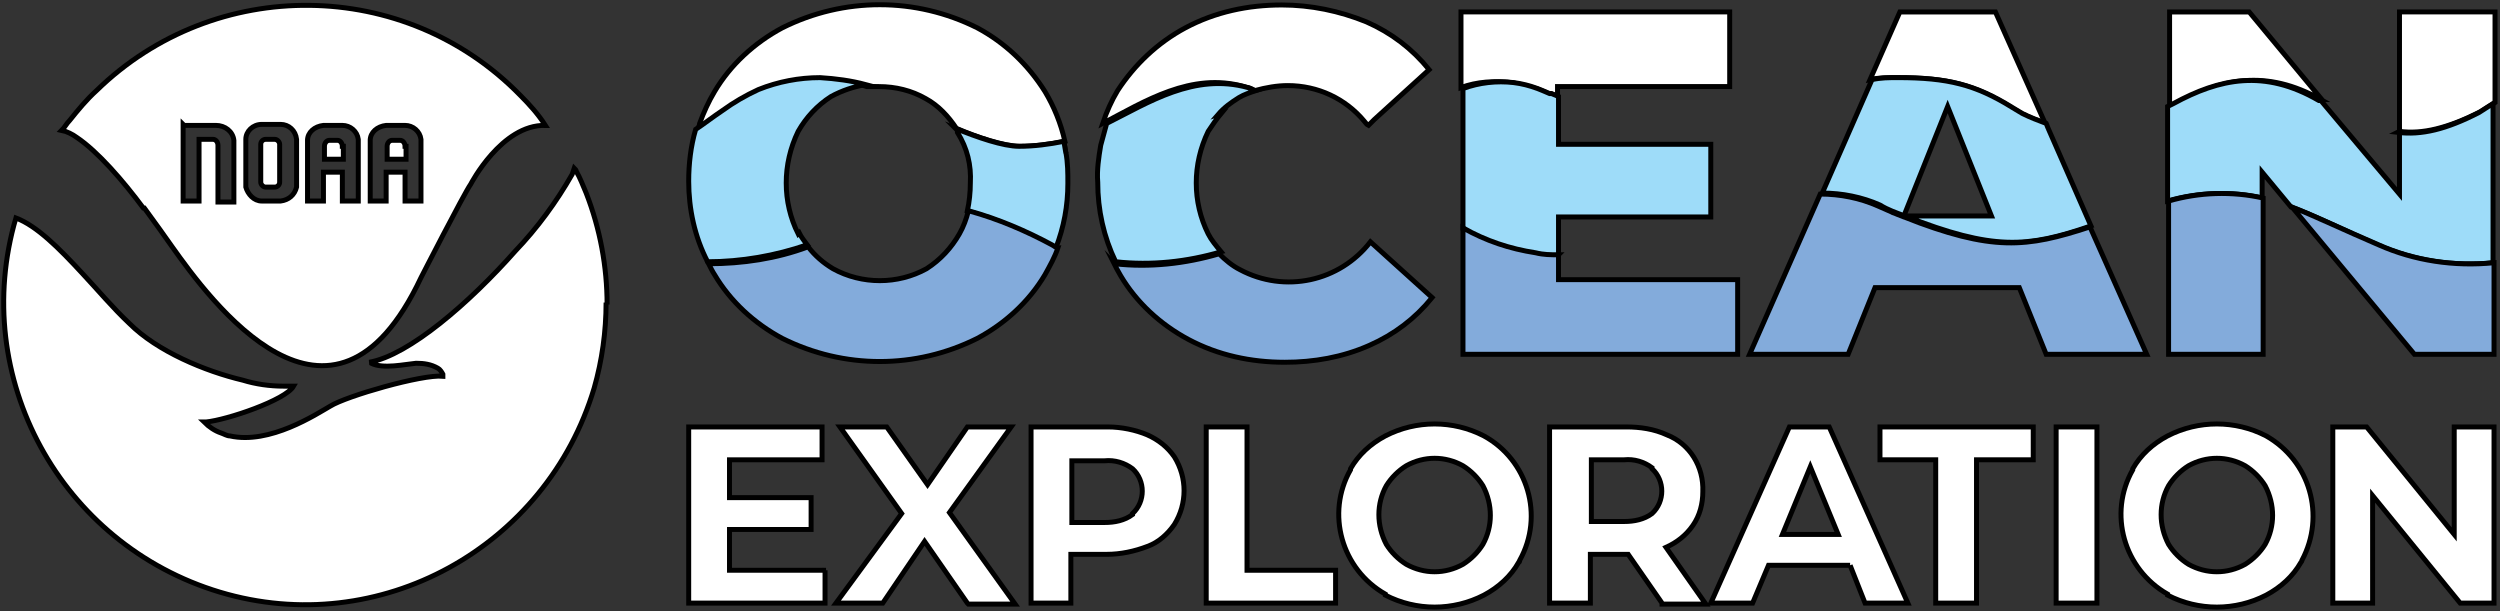 <?xml version="1.0" encoding="UTF-8"?>
<svg id="Layer_1" xmlns="http://www.w3.org/2000/svg" version="1.1" viewBox="0 0 251.2 61.4">
  <rect x="0" y="0" width="251.2" height="61.4" fill="#333333" stroke="none"/>
  <!-- Generator: Adobe Illustrator 29.0.1, SVG Export Plug-In . SVG Version: 2.1.0 Build 192)  -->
  <defs>
    <style>
      .st0 {
        fill: #0072bc;
      }

      .st0, .st1, .st2, .st3 {
        stroke: #000;
        stroke-miterlimit: 10;
        stroke-width: .5px;
      }

      .st1 {
        fill: #83abdb;
      }

      .st2 {
        fill: #fff;
      }

      .st3 {
        fill: #9edcf9;
      }
    </style>
  </defs>
  <path class="st2" d="M82.9,57.3v3.3h-13.7v-17.7h13.4v3.3h-9.3v3.8h8.2v3.2h-8.2v4.1h9.7Z"/>
  <path class="st2" d="M97.2,60.6l-4.3-6.2-4.2,6.2h-4.7l6.6-9-6.2-8.7h4.7l4.1,5.8,4-5.8h4.4l-6.2,8.6,6.6,9.2h-4.7Z"/>
  <path class="st2" d="M115.3,43.7c1.1.5,2,1.2,2.7,2.2,1.3,2.1,1.3,4.7,0,6.8-.7,1-1.6,1.8-2.7,2.2-1.3.5-2.7.8-4.1.8h-3.6v4.9h-4v-17.7h7.7c1.4,0,2.8.3,4,.8ZM113.8,51.6c1.3-1.2,1.3-3.3,0-4.5,0,0,0,0,0,0-.8-.6-1.8-.9-2.8-.8h-3.3v6.2h3.3c1,0,2-.2,2.8-.8h0Z"/>
  <path class="st2" d="M121.2,42.9h4.1v14.4h8.9v3.3h-13v-17.7Z"/>
  <path class="st2" d="M139.2,59.7c-4.4-2.5-6-8.1-3.5-12.5,0,0,0,0,0-.1.8-1.4,2-2.5,3.5-3.3,3.1-1.6,6.8-1.6,9.9,0,4.4,2.4,6.1,8,3.6,12.5,0,0,0,.2-.1.2-.8,1.4-2,2.5-3.5,3.3-3.1,1.6-6.8,1.6-9.9,0h0ZM147,56.7c.8-.5,1.5-1.2,2-2,1-1.8,1-4,0-5.9-.5-.8-1.2-1.5-2-2-1.8-1-3.9-1-5.7,0-.8.5-1.5,1.2-2,2-1,1.8-1,4,0,5.9.5.8,1.2,1.5,2,2,1.8,1,3.9,1,5.7,0Z"/>
  <path class="st2" d="M167,60.6l-3.4-4.9h-3.8v4.9h-4.1v-17.7h7.7c1.4,0,2.8.2,4.1.8,2.3.9,3.7,3.2,3.6,5.7,0,1.2-.3,2.4-1,3.4-.7,1-1.6,1.7-2.7,2.2l4,5.7h-4.4ZM166,47c-.8-.6-1.8-.9-2.8-.8h-3.3v6.2h3.3c1,0,2-.2,2.8-.8,1.3-1.2,1.3-3.3,0-4.5,0,0,0,0,0,0Z"/>
  <path class="st2" d="M185.9,56.8h-8.2l-1.6,3.8h-4.2l7.9-17.7h4l7.9,17.7h-4.3l-1.5-3.8ZM184.7,53.7l-2.8-6.8-2.8,6.8h5.6Z"/>
  <path class="st2" d="M194.6,46.2h-5.7v-3.3h15.4v3.3h-5.7v14.4h-4.1v-14.4Z"/>
  <path class="st2" d="M206.6,42.9h4.1v17.7h-4.1v-17.7Z"/>
  <path class="st2" d="M217.8,59.7c-4.4-2.5-6-8.1-3.5-12.5,0,0,0,0,0-.1.8-1.4,2-2.5,3.5-3.3,3.1-1.6,6.8-1.6,9.9,0,4.4,2.5,6,8,3.6,12.5,0,0,0,.1-.1.2-.8,1.4-2,2.5-3.5,3.3-3.1,1.6-6.8,1.6-9.9,0ZM225.6,56.7c.8-.5,1.5-1.2,2-2,1-1.8,1-4,0-5.9-.5-.8-1.2-1.5-2-2-1.8-1-3.9-1-5.7,0-.8.5-1.5,1.2-2,2-1,1.8-1,4,0,5.9.5.8,1.2,1.5,2,2,1.8,1,3.9,1,5.7,0Z"/>
  <path class="st2" d="M250.6,42.9v17.7h-3.4l-8.8-10.8v10.8h-4v-17.7h3.4l8.8,10.8v-10.8h4Z"/>
  <path class="st2" d="M152,8.3c.8.2,1.6.4,2.4.6l.5.2.7.3h.2l.7.3v-.3h0v-.7h17.3V1.2h-27v2.9h0v4.7c1.6-.6,3.4-.7,5.1-.5Z"/>
  <path class="st2" d="M241.1,1.2v1.5h0v10.5c2.3.3,4.8-.3,8.2-2,.5-.3.9-.6,1.4-.9V3.5h0V1.2h-9.5Z"/>
  <path class="st2" d="M72.7,11.3c1.1-.8,2.3-1.5,3.6-2.1,2-.8,4.1-1.2,6.2-1.2,1.6,0,3.1.2,4.6.7.4,0,.8,0,1.2,0,1.7,0,3.3.4,4.7,1.2,1.3.7,2.3,1.8,3.1,3,2.1.9,4.8,1.8,6.4,1.8,1.5,0,3-.2,4.5-.5-.4-1.8-1.1-3.5-2-5-1.7-2.7-4-4.9-6.8-6.4-6.2-3.1-13.4-3.1-19.6,0-2.8,1.5-5.2,3.7-6.8,6.4-.6,1-1.1,2.1-1.5,3.2,0,.2-.2.5-.2.8h0c1-.5,1.9-1.2,2.8-1.8Z"/>
  <path class="st2" d="M125.3,8.8c.3,0,.6.2.8.3,1.1-.3,2.2-.5,3.3-.5,3,0,5.8,1.3,7.7,3.6.1.1.2.3.4.4l.6-.6,5.5-5c-1.7-2.1-3.8-3.7-6.3-4.8-2.7-1.1-5.6-1.7-8.5-1.7-3.4,0-6.7.7-9.7,2.3-2.8,1.5-5.1,3.7-6.8,6.3-.6,1-1.1,2.1-1.5,3.3h0c4.2-2.2,8.9-5.2,14.2-3.7Z"/>
  <path class="st2" d="M233.1,10h.2c0,0-7.3-8.8-7.3-8.8h-8v9.5l.6-.3c4.6-2.5,9.1-3.5,14.6-.4Z"/>
  <path class="st2" d="M190.6,7.8h0c5.1,0,7.8.7,11.5,3l1,.6c.8.4,1.6.7,2.4,1l-4.2-9.4h0l-.8-1.8h-9.6l-3,6.8c.9-.2,1.7-.2,2.6-.2h0Z"/>
  <path class="st3" d="M122.4,11.5c.6-.7,1.3-1.2,2.1-1.7.5-.3,1.1-.5,1.7-.7-.3,0-.5-.2-.8-.3-5.4-1.5-10,1.5-14.2,3.6h0c-.2.7-.4,1.5-.6,2.2h0c-.2,1.2-.4,2.5-.3,3.7,0,2.8.6,5.5,1.8,8,3.6.4,7.2,0,10.6-1-.5-.6-1-1.2-1.3-1.8-1.6-3.2-1.6-7,0-10.3.4-.6.8-1.2,1.3-1.8Z"/>
  <polygon class="st3" points="107.1 15.4 106.9 14.2 107.1 15.4 107.1 15.4"/>
  <path class="st3" d="M107.1,15.4h0l-.2-1.2c-1.5.3-3,.5-4.5.5-1.6,0-4.2-.9-6.4-1.8l.2.2h0v.2c1,1.6,1.4,3.3,1.3,5.1,0,.9-.1,1.9-.3,2.8,2.9.8,5.7,2,8.3,3.4.2.1.4.2.6.3.8-2.1,1.2-4.2,1.2-6.5,0-1,0-2-.2-3.1h0Z"/>
  <path class="st3" d="M80.2,23.5c-1.6-3.2-1.6-7,0-10.3.8-1.4,1.9-2.6,3.3-3.5,1.1-.6,2.3-1,3.5-1.2h0c-1.5-.4-3-.6-4.6-.7-2.1,0-4.2.4-6.2,1.2-1.3.6-2.5,1.3-3.6,2.1-.9.6-1.8,1.3-2.7,1.9h0c-.5,1.7-.7,3.5-.7,5.2,0,2.8.6,5.6,1.9,8.1,3.4,0,6.8-.6,10-1.7-.3-.4-.6-.8-.8-1.2Z"/>
  <path class="st3" d="M156.6,25.6v-3.8h15.3v-7.3h-15.3v-4.8l-.7-.3h-.2c0,0-.7-.3-.7-.3l-.5-.2c-.8-.3-1.6-.5-2.4-.6-1.7-.2-3.5,0-5.1.6v14.1c2.3,1.3,4.7,2.1,7.3,2.5.7.1,1.5.2,2.3.2Z"/>
  <path class="st3" d="M241.1,13.2v2.2h0v4.1l-3.7-4.4h0l-4.2-5h-.2c-5.5-3.2-10-2.2-14.6.3l-.6.3v2.9h0v6.6c3.1-.9,6.4-1,9.5-.3v-2.6l2.9,3.5c2.5.9,5.2,2.3,8.7,3.8,3.6,1.6,7.7,2.2,11.6,1.8V10.4c-.5.3-.9.6-1.4.9-3.3,1.7-5.8,2.3-8.2,2Z"/>
  <path class="st3" d="M191.3,21.7l4.4-11,4.4,11h-8.7c8.9,3.5,12.3,3.2,18.7,1l-4.3-9.8h-.1c0,0,.1,0,.1,0l-.2-.5c-.8-.3-1.6-.6-2.4-1l-1-.6c-3.7-2.3-6.5-3-11.5-3h0c-.9,0-1.7,0-2.6.2l-5,11.4c2,0,4,.4,5.8,1.2.8.5,1.7.8,2.5,1.1Z"/>
  <path class="st0" d="M191.2,21.8h.1-.1Z"/>
  <path class="st1" d="M97.3,21.2c-.2.8-.5,1.6-.9,2.3-.8,1.4-1.9,2.6-3.3,3.5-2.9,1.6-6.5,1.6-9.4,0-1-.6-1.8-1.3-2.5-2.2-3.2,1.2-6.6,1.7-10,1.7.2.4.4.8.6,1.1,1.6,2.7,4,4.9,6.8,6.4,6.2,3.1,13.4,3.1,19.6,0,2.8-1.5,5.2-3.7,6.8-6.4.5-.9,1-1.8,1.3-2.7-.2,0-.4-.2-.6-.3-2.6-1.4-5.4-2.6-8.3-3.4Z"/>
  <path class="st1" d="M111.9,26.4c.2.4.4.8.7,1.3,1.6,2.7,4,4.9,6.8,6.4,3,1.6,6.3,2.3,9.7,2.3,2.9,0,5.8-.5,8.5-1.7,2.5-1.1,4.6-2.7,6.3-4.8l-6.2-5.6c-3.1,4-8.6,5.2-13.1,2.8-.8-.4-1.5-1-2.1-1.6-3.4,1-7,1.4-10.5,1Z"/>
  <path class="st1" d="M156.6,25.6c-.8,0-1.5,0-2.3-.2-2.6-.4-5-1.2-7.3-2.5v12.7h27.6v-7.5h-18v-2.5Z"/>
  <path class="st1" d="M191.4,21.8h-.1c-.8-.3-1.7-.7-2.6-1.1-1.8-.8-3.8-1.2-5.8-1.2l-7.1,16.1h9.9l2.7-6.7h14.5l2.7,6.7h10.1l-5.7-12.8c-6.4,2.1-9.8,2.5-18.7-1Z"/>
  <path class="st1" d="M217.9,20.2v15.4h9.5v-15.7c-3.1-.7-6.4-.6-9.5.3Z"/>
  <path class="st1" d="M239,24.6c-3.5-1.5-6.2-2.8-8.7-3.8l12.3,14.8h8v-9.2c-4,.4-8-.2-11.6-1.8Z"/>
  <path class="st2" d="M61,30.6c0-3.8-.7-7.6-2.1-11.2-.3-.7-.6-1.5-1-2.2,0-.1-.1-.2-.2-.3h0c0,0-.2.6-.2.6h0c-1.6,2.8-3.5,5.4-5.7,7.7-4.6,5.2-10.7,10.5-14.7,11.2,0,0,.1,0,.2.1,1.2.6,3.4.1,4.5,0,.8,0,1.5.1,2.2.5.2.1.4.4.5.6,0,0,0,.1,0,.2-2.1-.2-9.7,2-11.3,3-1.4.8-6.1,3.9-10.1,3-.3,0-.6-.2-.9-.3-.6-.2-1.2-.6-1.7-1.1h.2c2.1-.2,8-2.2,8.8-3.6-.3,0-.7,0-1,0-1.4,0-2.8-.2-4.1-.6-3.8-.9-8.6-2.9-11.4-5.7-1.7-1.6-3.2-3.4-4.7-5-2.4-2.6-4.6-4.8-6.7-5.6-4.7,16,4.5,32.8,20.5,37.6s32.8-4.5,37.6-20.5c.8-2.8,1.2-5.7,1.2-8.6"/>
  <path class="st2" d="M14.5,20.9c1.1,1.5,2.1,2.9,2.8,3.9,3.7,5.2,16,22.2,25,3.1,0,0,4.3-8.4,5-9.4,0,0,3.1-6,7.5-5.9-.7-1.1-1.6-2.1-2.5-3-11.6-11.9-30.7-12.1-42.6-.5-1,.9-1.9,2-2.7,3-.3.3-.5.7-.8,1,.5.1,1.1.4,1.5.7,2.1,1.4,4.7,4.4,6.7,7.1ZM37.2,14.1c0-.8.7-1.4,1.6-1.5h1.9c.8,0,1.5.6,1.6,1.4,0,0,0,0,0,0v6.2h-1.6v-2.9h-1.9v2.9h-1.6v-6.2ZM30.9,14.1c0-.8.7-1.4,1.6-1.5h1.9c.8,0,1.5.6,1.6,1.4,0,0,0,0,0,0v6.2h-1.6v-2.9h-1.9v2.9h-1.6v-6.2ZM24.7,14.6v-.6c0-.8.7-1.5,1.6-1.5h1.9c.8,0,1.5.6,1.6,1.5,0,0,0,0,0,0v4.8c-.2.8-.8,1.3-1.6,1.4h-1.9c-.8,0-1.4-.7-1.6-1.4v-4.2ZM18.5,12.6h3.2c.9,0,1.7.6,1.8,1.5,0,0,0,0,0,0v6.2h-1.6v-5.7c0-.3-.2-.6-.5-.6h-1.4v6.2h-1.6v-7.7Z"/>
  <rect class="st2" x="26.2" y="14" width="1.9" height="4.8" rx=".5" ry=".5"/>
  <path class="st2" d="M40.7,14.7c0-.3-.2-.6-.5-.6,0,0,0,0,0,0h-.8c-.3,0-.5.3-.5.6v1.3h1.9v-1.3Z"/>
  <path class="st2" d="M34.4,14.7c0-.3-.2-.6-.5-.6,0,0,0,0,0,0h-.8c-.3,0-.5.3-.5.6v1.3h1.9v-1.3Z"/>
</svg>